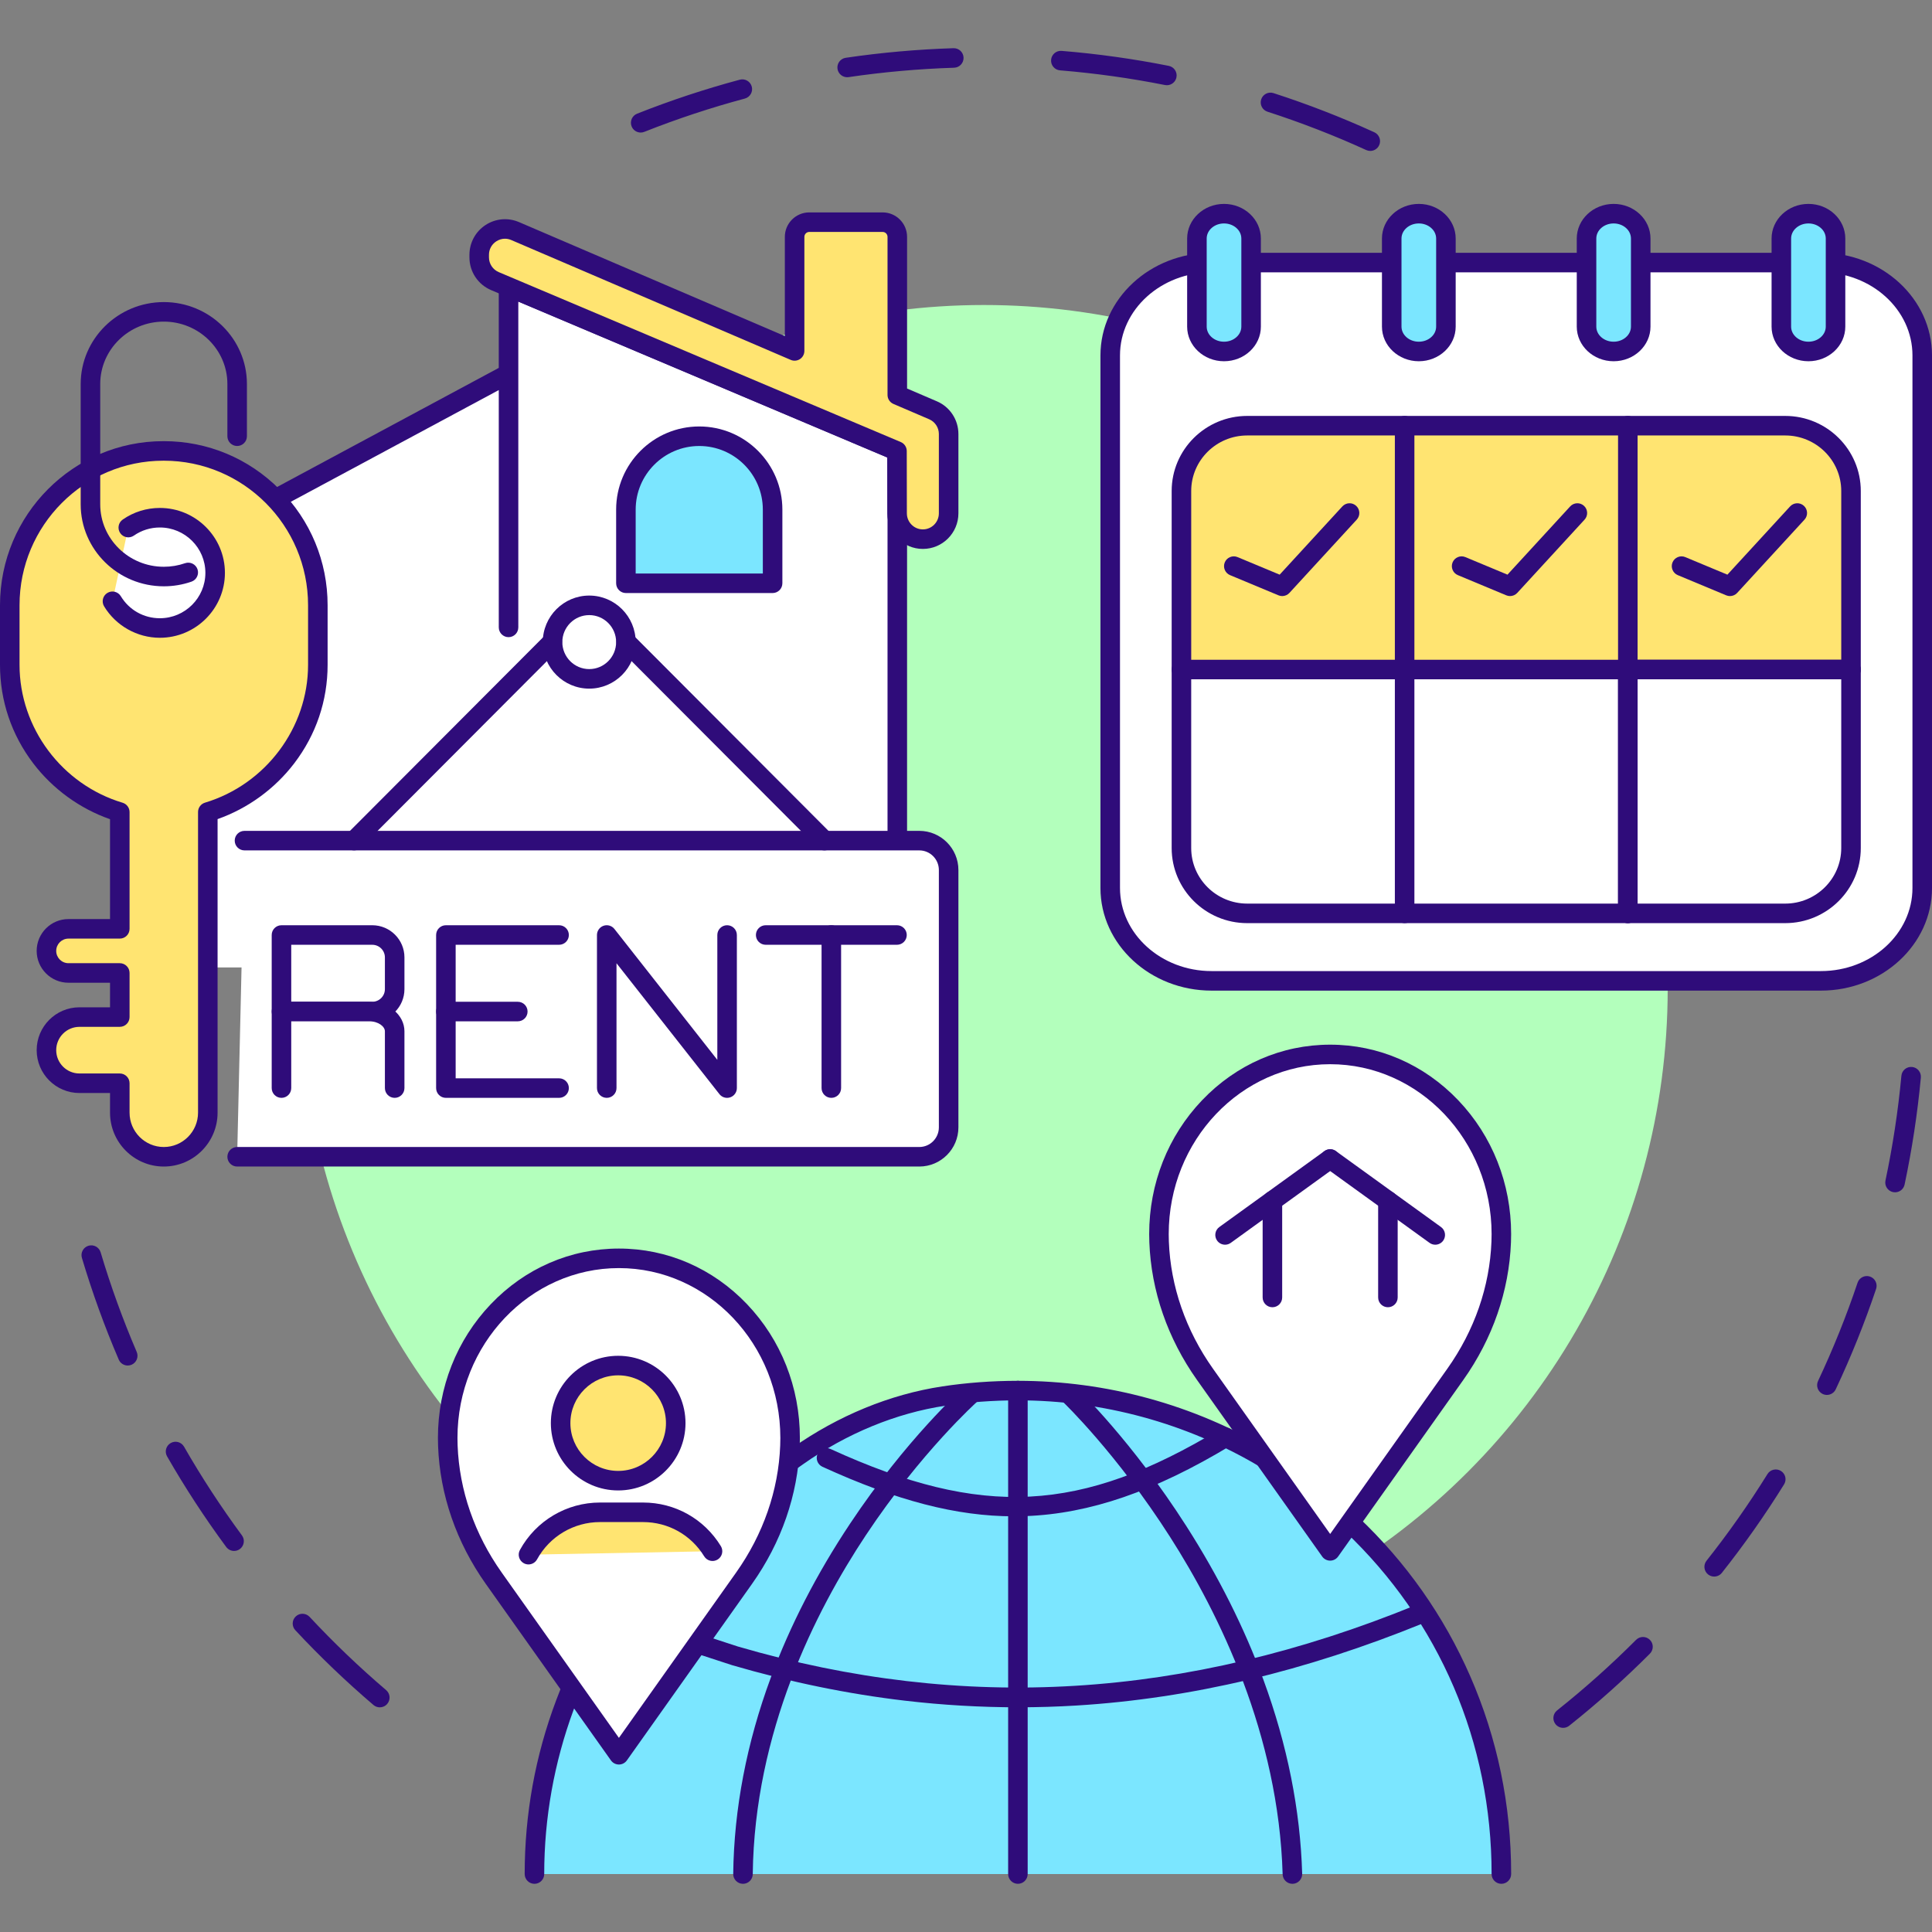 <svg xmlns="http://www.w3.org/2000/svg" enable-background="new 0 0 512 512" viewBox="0 0 512 512" id="renting-out-own-place"><rect x="0" y="0" width="512" height="512" fill="#808080" stroke="none"/><path fill="#2f0c7a" d="M100.653 452.462c-.594 0-1.192-.203-1.679-.619-7.248-6.183-14.215-12.852-20.711-19.822-.975-1.046-.917-2.684.129-3.659 1.047-.975 2.685-.917 3.659.129 6.361 6.826 13.185 13.357 20.283 19.413 1.088.928 1.217 2.562.289 3.65C102.111 452.154 101.384 452.462 100.653 452.462zM62.035 411.017c-.794 0-1.578-.364-2.086-1.052-5.661-7.672-10.933-15.749-15.671-24.007-.711-1.241-.283-2.823.957-3.534 1.241-.712 2.823-.283 3.534.957 4.639 8.086 9.802 15.996 15.346 23.509.849 1.151.605 2.772-.546 3.621C63.107 410.852 62.568 411.017 62.035 411.017zM33.85 361.879c-1.004 0-1.96-.587-2.381-1.569-3.759-8.758-7.043-17.827-9.763-26.955-.408-1.371.372-2.812 1.742-3.221 1.371-.408 2.812.372 3.221 1.742 2.663 8.937 5.879 17.817 9.559 26.392.564 1.314-.044 2.837-1.358 3.401C34.537 361.811 34.19 361.879 33.85 361.879zM414.252 457.897c-.762 0-1.517-.335-2.028-.978-.89-1.119-.704-2.748.415-3.638 7.3-5.805 14.344-12.098 20.938-18.702 1.01-1.012 2.65-1.014 3.662-.003 1.012 1.01 1.014 2.65.003 3.662-6.732 6.743-13.925 13.168-21.379 19.096C415.386 457.713 414.817 457.897 414.252 457.897zM454.273 417.807c-.564 0-1.131-.183-1.607-.56-1.121-.888-1.309-2.517-.421-3.637 5.8-7.317 11.233-15.044 16.15-22.965.754-1.215 2.35-1.589 3.566-.834 1.215.754 1.589 2.35.834 3.566-5.021 8.089-10.57 15.979-16.492 23.451C455.793 417.471 455.036 417.807 454.273 417.807zM484.145 369.671c-.369 0-.745-.08-1.102-.247-1.293-.609-1.848-2.152-1.239-3.446 3.978-8.446 7.502-17.209 10.474-26.047.456-1.355 1.923-2.084 3.28-1.629 1.355.456 2.085 1.924 1.629 3.279-3.036 9.026-6.635 17.977-10.698 26.603C486.047 369.122 485.116 369.671 484.145 369.671zM502.206 315.974c-.177 0-.358-.018-.539-.057-1.399-.296-2.293-1.67-1.997-3.069 1.928-9.111 3.348-18.45 4.219-27.757.133-1.424 1.396-2.471 2.819-2.337 1.424.133 2.47 1.395 2.337 2.819-.89 9.505-2.34 19.042-4.309 28.347C504.479 315.139 503.404 315.974 502.206 315.974zM363.136 39.998c-.36 0-.725-.075-1.074-.234-8.49-3.876-17.295-7.295-26.168-10.162-1.361-.44-2.107-1.899-1.668-3.26.44-1.361 1.898-2.107 3.26-1.668 9.063 2.928 18.055 6.42 26.727 10.379 1.301.594 1.874 2.13 1.28 3.431C365.058 39.435 364.118 39.998 363.136 39.998zM169.79 35.127c-1.03 0-2.005-.619-2.408-1.635-.527-1.329.123-2.834 1.452-3.362 8.858-3.514 18.016-6.545 27.219-9.011 1.38-.37 2.801.45 3.171 1.831s-.45 2.801-1.831 3.171c-9.011 2.414-17.977 5.382-26.649 8.822C170.431 35.068 170.108 35.127 169.79 35.127zM309.234 22.584c-.168 0-.338-.016-.509-.05-9.132-1.819-18.487-3.128-27.805-3.889-1.425-.117-2.486-1.367-2.369-2.792.117-1.425 1.364-2.486 2.792-2.37 9.515.778 19.068 2.114 28.395 3.972 1.402.279 2.313 1.643 2.033 3.045C311.526 21.732 310.444 22.584 309.234 22.584zM224.503 20.466c-1.263 0-2.369-.926-2.558-2.212-.208-1.415.77-2.73 2.184-2.939 9.399-1.383 19.006-2.239 28.553-2.542 1.434-.046 2.625 1.076 2.67 2.506.045 1.429-1.076 2.625-2.506 2.67-9.351.297-18.759 1.135-27.963 2.489C224.756 20.457 224.629 20.466 224.503 20.466z"></path><circle cx="260.751" cy="262.036" r="181.206" fill="#b3ffbc"></circle><polygon fill="#fff" points="237.793 256.38 237.793 119.533 134.769 76.022 134.769 166.266 134.769 99.043 62.25 138.001 62.25 178.803 43.41 213.029 43.41 256.38"></polygon><path fill="#2f0c7a" d="M237.793,258.969c-1.43,0-2.589-1.159-2.589-2.589V121.25l-97.846-41.324v86.34
				c0,1.43-1.159,2.589-2.589,2.589s-2.589-1.159-2.589-2.589v-62.893l-67.341,36.176v39.253c0,0.437-0.11,0.866-0.321,1.249
				l-18.52,33.644v42.685c0,1.43-1.159,2.589-2.589,2.589s-2.589-1.159-2.589-2.589v-43.351c0-0.437,0.11-0.866,0.321-1.249
				l18.519-33.644v-40.136c0-0.953,0.524-1.83,1.364-2.281l71.155-38.225V76.022c0-0.868,0.435-1.678,1.158-2.158
				c0.723-0.48,1.638-0.565,2.438-0.227L238.8,117.147c0.959,0.405,1.582,1.344,1.582,2.385V256.38
				C240.382,257.81,239.223,258.969,237.793,258.969z"></path><path fill="#ffe471" d="M2.589,176.203v-15.816c0-22.49,18.266-40.885,40.704-40.885h0.155
				c22.437,0,40.782,18.395,40.782,40.885v15.816c0,18.409-12.428,33.95-29.158,38.99v79.672c0,6.456-5.222,11.691-11.663,11.691
				c-6.44,0-11.662-5.235-11.662-11.691v-7.794H21.055c-4.831,0-8.748-3.925-8.748-8.768c0-4.842,3.917-8.769,8.748-8.769h10.692
				v-11.689H18.14c-3.221,0-5.833-2.619-5.833-5.846c0-3.228,2.612-5.846,5.833-5.846h13.607v-30.937
				C14.978,210.198,2.589,194.642,2.589,176.203z"></path><path fill="#2f0c7a" d="M43.409,309.146c-7.858,0-14.251-6.406-14.251-14.28v-5.204h-8.102
				c-6.251,0-11.337-5.095-11.337-11.358c0-6.263,5.086-11.358,11.337-11.358h8.102v-6.511H18.14c-4.644,0-8.422-3.784-8.422-8.436
				s3.778-8.436,8.422-8.436h11.018v-26.467c-8.004-2.801-15.171-7.998-20.338-14.785C3.05,194.733,0,185.705,0,176.203v-15.816
				c0-23.972,19.421-43.475,43.293-43.475h0.155c11.544,0,22.425,4.535,30.638,12.77c8.211,8.232,12.733,19.137,12.733,30.705
				v15.816c0,9.481-3.055,18.499-8.836,26.079c-5.169,6.778-12.331,11.977-20.322,14.789v77.794
				C57.662,302.74,51.268,309.146,43.409,309.146z M21.055,272.124c-3.396,0-6.159,2.772-6.159,6.18
				c0,3.407,2.763,6.179,6.159,6.179h10.692c1.43,0,2.589,1.159,2.589,2.589v7.794c0,5.019,4.07,9.102,9.073,9.102
				c5.004,0,9.074-4.083,9.074-9.102v-79.672c0-1.142,0.748-2.15,1.842-2.479c16.083-4.845,27.316-19.859,27.316-36.511v-15.816
				c0-21.116-17.133-38.296-38.193-38.296h-0.155c-21.017,0-38.115,17.18-38.115,38.296v15.816c0,16.698,11.231,31.72,27.311,36.53
				c1.096,0.328,1.847,1.336,1.847,2.481v30.938c0,1.43-1.159,2.589-2.589,2.589H18.14c-1.788,0-3.243,1.461-3.243,3.257
				s1.455,3.257,3.243,3.257h13.607c1.43,0,2.589,1.159,2.589,2.589v11.689c0,1.43-1.159,2.589-2.589,2.589L21.055,272.124
				L21.055,272.124z"></path><path fill="#ffe471" d="M247.253,108.725l-9.46-4.057V62.774c0-2.152-1.74-3.897-3.887-3.897h-19.44
				c-2.146,0-3.887,1.745-3.887,3.897v30.223l-74.064-31.762c-4.509-1.935-9.521,1.384-9.521,6.301v0.665
				c0,2.75,1.652,5.234,4.181,6.302l106.537,45.03l0.029,16.516c0.005,3.778,3.062,6.836,6.828,6.836c3.773,0,6.83-3.065,6.83-6.846
				v-21.017C251.4,112.279,249.767,109.802,247.253,108.725z"></path><path fill="#2f0c7a" d="M244.569,145.473c-5.186,0-9.411-4.226-9.418-9.421l-0.027-14.801L130.166,76.888
				c-3.5-1.479-5.762-4.888-5.762-8.687v-0.665c0-3.188,1.587-6.137,4.246-7.889c2.649-1.746,5.971-2.042,8.886-0.791L207.99,89.07
				V62.774c0-3.577,2.905-6.486,6.477-6.486h19.44c3.571,0,6.476,2.91,6.476,6.486v40.187l7.891,3.384
				c3.472,1.488,5.715,4.893,5.715,8.676v21.017C253.989,141.241,249.763,145.473,244.569,145.473z M133.815,63.264
				c-0.807,0-1.604,0.238-2.316,0.707c-1.218,0.803-1.917,2.102-1.917,3.565v0.665c0,1.712,1.02,3.25,2.599,3.917l106.538,45.03
				c0.957,0.404,1.579,1.342,1.581,2.38l0.029,16.516c0.003,2.345,1.905,4.251,4.239,4.251c2.339,0,4.241-1.91,4.241-4.257v-21.017
				c0-1.708-1.011-3.245-2.577-3.916c0,0,0,0,0,0l-9.46-4.057c-0.952-0.408-1.569-1.344-1.569-2.38V62.774
				c0-0.721-0.582-1.308-1.298-1.308h-19.44c-0.716,0-1.298,0.587-1.298,1.308v30.223c0,0.87-0.437,1.683-1.164,2.162
				c-0.727,0.479-1.645,0.561-2.446,0.218l-74.064-31.762C134.947,63.381,134.379,63.264,133.815,63.264z"></path><path fill="#7be6ff" d="M185.309,115.605L185.309,115.605c-10.735,0-19.438,8.704-19.438,19.44v19.53h38.876v-19.53
				C204.748,124.309,196.044,115.605,185.309,115.605z"></path><path fill="#2f0c7a" d="M204.748,157.164h-38.876c-1.43,0-2.589-1.159-2.589-2.589v-19.53
				c0-12.147,9.881-22.029,22.027-22.029s22.027,9.882,22.027,22.029v19.53C207.337,156.005,206.178,157.164,204.748,157.164z
				 M168.461,151.985h33.698v-16.94c0-9.292-7.559-16.851-16.849-16.851c-9.29,0-16.849,7.559-16.849,16.851V151.985z"></path><path fill="#fff" d="M62.848,306.556h180.777c4.295,0,7.774-3.488,7.774-7.793v-68.196c0-4.305-3.48-7.793-7.774-7.793
				H64.792L62.848,306.556z"></path><path fill="#2f0c7a" d="M243.625,309.145H62.848c-1.43,0-2.589-1.159-2.589-2.589c0-1.43,1.159-2.589,2.589-2.589h180.777
				c2.859,0,5.185-2.335,5.185-5.204v-68.196c0-2.87-2.326-5.204-5.185-5.204H64.792c-1.43,0-2.589-1.159-2.589-2.589
				c0-1.43,1.159-2.589,2.589-2.589h178.833c5.715,0,10.364,4.657,10.364,10.382v68.196
				C253.989,304.487,249.339,309.145,243.625,309.145z"></path><path fill="#fff" d="M146.432,170.162c0,5.381,4.352,9.744,9.72,9.744c5.367,0,9.718-4.363,9.718-9.744
				c0-5.38-4.352-9.742-9.718-9.742C150.784,160.42,146.432,164.782,146.432,170.162z"></path><path fill="#2f0c7a" d="M156.153,182.495c-6.787,0-12.309-5.533-12.309-12.333c0-6.799,5.522-12.331,12.309-12.331
				c6.786,0,12.307,5.532,12.307,12.331C168.46,176.963,162.939,182.495,156.153,182.495z M156.153,163.009
				c-3.932,0-7.131,3.209-7.131,7.153c0,3.945,3.199,7.155,7.131,7.155c3.931,0,7.129-3.21,7.129-7.155
				C163.282,166.218,160.084,163.009,156.153,163.009z"></path><path fill="#fff" d="M165.935,170.1l52.545,52.673L165.935,170.1z"></path><path fill="#2f0c7a" d="M218.481,225.362c-0.664,0-1.327-0.254-1.833-0.76l-52.545-52.673
				c-1.01-1.012-1.008-2.652,0.004-3.662c1.012-1.01,2.652-1.008,3.662,0.004l52.545,52.673c1.01,1.012,1.008,2.652-0.004,3.662
				C219.804,225.11,219.142,225.362,218.481,225.362z"></path><path fill="#fff" d="M146.371,170.101l-52.54,52.667L146.371,170.101z"></path><path fill="#2f0c7a" d="M93.831,225.357c-0.662,0-1.323-0.252-1.829-0.756c-1.012-1.01-1.014-2.649-0.004-3.662
				l52.54-52.667c1.01-1.012,2.649-1.014,3.662-0.004c1.012,1.01,1.014,2.649,0.004,3.662l-52.54,52.667
				C95.158,225.103,94.494,225.357,93.831,225.357z"></path><path fill="#fff" d="M29.803,159.345c2.563,4.245,7.229,7.084,12.559,7.084c8.094,0,14.655-6.545,14.655-14.615
				c0-8.07-6.561-14.614-14.655-14.614c-3.109,0-5.993,0.965-8.365,2.615L29.803,159.345z"></path><path fill="#2f0c7a" d="M42.362,169.018c-6.009,0-11.671-3.194-14.776-8.335c-0.739-1.224-0.346-2.816,0.878-3.555
				c1.224-0.739,2.816-0.346,3.555,0.878c2.206,3.653,6.072,5.834,10.343,5.834c6.653,0,12.066-5.395,12.066-12.026
				c0-6.63-5.413-12.024-12.066-12.024c-2.482,0-4.863,0.744-6.886,2.151c-1.174,0.816-2.788,0.527-3.604-0.647
				c-0.817-1.174-0.527-2.787,0.647-3.604c2.895-2.014,6.299-3.079,9.843-3.079c9.508,0,17.244,7.717,17.244,17.203
				C59.606,161.3,51.871,169.018,42.362,169.018z"></path><path fill="#2f0c7a" d="M43.41,155.377c-12.146,0-22.027-9.743-22.027-21.718v-31.885c0-11.976,9.881-21.72,22.027-21.72
			s22.027,9.743,22.027,21.72v13.831c0,1.43-1.159,2.589-2.589,2.589s-2.589-1.159-2.589-2.589v-13.831
			c0-9.121-7.559-16.542-16.849-16.542s-16.849,7.421-16.849,16.542v31.885c0,9.12,7.558,16.54,16.849,16.54
			c1.932,0,3.827-0.318,5.631-0.944c1.351-0.469,2.826,0.246,3.295,1.597c0.469,1.351-0.246,2.826-1.597,3.295
			C48.388,154.963,45.922,155.377,43.41,155.377z"></path><g><path fill="#fff" d="M98.657,268.07H74.592v-20.283h24.066c3.264,0,5.935,2.671,5.935,5.935v8.414
						C104.592,265.399,101.921,268.07,98.657,268.07z"></path><path fill="#2f0c7a" d="M98.657,270.659H74.592c-1.43,0-2.589-1.159-2.589-2.589v-20.283
						c0-1.43,1.159-2.589,2.589-2.589h24.066c4.7,0,8.524,3.824,8.524,8.524v8.414C107.181,266.835,103.357,270.659,98.657,270.659z
						 M77.181,265.481h21.476c1.845,0,3.346-1.501,3.346-3.345v-8.414c0-1.845-1.501-3.345-3.346-3.345H77.181V265.481z"></path><path fill="#fff" d="M74.592,288.354V268.07H97.86c3.703,0,6.732,2.354,6.732,5.232v15.052L74.592,288.354
						L74.592,288.354z"></path><path fill="#2f0c7a" d="M104.592,290.943c-1.43,0-2.589-1.159-2.589-2.589v-15.052c0-1.25-1.702-2.643-4.143-2.643
						H77.181v17.695c0,1.43-1.159,2.589-2.589,2.589c-1.43,0-2.589-1.159-2.589-2.589V268.07c0-1.43,1.159-2.589,2.589-2.589H97.86
						c5.14,0,9.321,3.509,9.321,7.821v15.052C107.181,289.784,106.022,290.943,104.592,290.943z"></path><rect width="30" height="40.567" x="118.165" y="247.787" fill="#fff"></rect><path fill="#2f0c7a" d="M148.165,290.943h-30c-1.43,0-2.589-1.159-2.589-2.589v-40.567c0-1.43,1.159-2.589,2.589-2.589
						h30c1.43,0,2.589,1.159,2.589,2.589c0,1.43-1.159,2.589-2.589,2.589h-27.411v35.389h27.411c1.43,0,2.589,1.159,2.589,2.589
						C150.754,289.784,149.595,290.943,148.165,290.943z"></path><path fill="#fff" d="M118.165,268.07h19.057H118.165z"></path><path fill="#2f0c7a" d="M137.222,270.659h-19.057c-1.43,0-2.589-1.159-2.589-2.589s1.159-2.589,2.589-2.589h19.057
						c1.43,0,2.589,1.159,2.589,2.589C139.811,269.5,138.652,270.659,137.222,270.659z"></path><g><polygon fill="#fff" points="160.789 288.354 160.789 247.787 192.688 288.354 192.688 247.787"></polygon><path fill="#2f0c7a" d="M192.689,290.943c-0.779,0-1.535-0.352-2.036-0.989l-27.274-34.686v33.085
					c0,1.43-1.159,2.589-2.589,2.589s-2.589-1.159-2.589-2.589v-40.567c0-1.104,0.699-2.086,1.742-2.447
					c1.043-0.361,2.2-0.021,2.882,0.846l27.274,34.686v-33.086c0-1.43,1.159-2.589,2.589-2.589c1.43,0,2.589,1.159,2.589,2.589
					v40.567c0,1.104-0.699,2.086-1.742,2.447C193.257,290.897,192.971,290.943,192.689,290.943z"></path></g><g><path fill="#fff" d="M220.312,288.354v-40.567V288.354z"></path><path fill="#2f0c7a" d="M220.312,290.943c-1.43,0-2.589-1.159-2.589-2.589v-40.567c0-1.43,1.159-2.589,2.589-2.589
						c1.43,0,2.589,1.159,2.589,2.589v40.567C222.901,289.784,221.742,290.943,220.312,290.943z"></path><path fill="#fff" d="M202.913,247.787h34.799H202.913z"></path><path fill="#2f0c7a" d="M237.712,250.376h-34.799c-1.43,0-2.589-1.159-2.589-2.589s1.159-2.589,2.589-2.589h34.799
						c1.43,0,2.589,1.159,2.589,2.589S239.142,250.376,237.712,250.376z"></path></g></g><g><path fill="#fff" d="M482.557,259.936H321.074c-14.831,0-26.853-11.018-26.853-24.609V94.189
					c0-13.591,12.023-24.609,26.853-24.609h161.484c14.831,0,26.853,11.018,26.853,24.609v141.138
					C509.411,248.918,497.388,259.936,482.557,259.936z"></path><path fill="#2f0c7a" d="M482.557,262.525H321.074c-16.235,0-29.443-12.201-29.443-27.198V94.189
					c0-14.997,13.208-27.198,29.443-27.198h161.484c16.235,0,29.443,12.201,29.443,27.198v141.138
					C512,250.324,498.792,262.525,482.557,262.525z M321.074,72.17c-13.379,0-24.264,9.878-24.264,22.019v141.138
					c0,12.141,10.885,22.019,24.264,22.019h161.484c13.379,0,24.264-9.878,24.264-22.019V94.189
					c0-12.141-10.885-22.019-24.264-22.019H321.074z"></path><path fill="#7be6ff" d="M324.376,93.145L324.376,93.145c-3.966,0-7.18-2.946-7.18-6.58v-23.36
						c0-3.634,3.215-6.58,7.18-6.58l0,0c3.966,0,7.18,2.946,7.18,6.58v23.36C331.556,90.199,328.342,93.145,324.376,93.145z"></path><path fill="#2f0c7a" d="M324.376,95.734c-5.387,0-9.77-4.113-9.77-9.169v-23.36c0-5.056,4.383-9.169,9.77-9.169
						c5.387,0,9.769,4.113,9.769,9.169v23.36C334.145,91.621,329.763,95.734,324.376,95.734z M324.376,59.214
						c-2.532,0-4.591,1.79-4.591,3.991v23.36c0,2.201,2.06,3.991,4.591,3.991c2.531,0,4.591-1.79,4.591-3.991v-23.36
						C328.967,61.004,326.908,59.214,324.376,59.214z"></path><path fill="#7be6ff" d="M376.002,93.145L376.002,93.145c-3.966,0-7.18-2.946-7.18-6.58v-23.36
						c0-3.634,3.215-6.58,7.18-6.58l0,0c3.966,0,7.18,2.946,7.18,6.58v23.36C383.183,90.199,379.968,93.145,376.002,93.145z"></path><path fill="#2f0c7a" d="M376.002,95.734c-5.387,0-9.77-4.113-9.77-9.169v-23.36c0-5.056,4.383-9.169,9.77-9.169
						c5.387,0,9.769,4.113,9.769,9.169v23.36C385.772,91.621,381.389,95.734,376.002,95.734z M376.002,59.214
						c-2.532,0-4.591,1.79-4.591,3.991v23.36c0,2.201,2.06,3.991,4.591,3.991c2.531,0,4.591-1.79,4.591-3.991v-23.36
						C380.593,61.004,378.534,59.214,376.002,59.214z"></path><path fill="#7be6ff" d="M427.629,93.145L427.629,93.145c-3.966,0-7.18-2.946-7.18-6.58v-23.36
						c0-3.634,3.215-6.58,7.18-6.58l0,0c3.966,0,7.18,2.946,7.18,6.58v23.36C434.809,90.199,431.594,93.145,427.629,93.145z"></path><path fill="#2f0c7a" d="M427.629,95.734c-5.387,0-9.77-4.113-9.77-9.169v-23.36c0-5.056,4.382-9.169,9.77-9.169
						c5.387,0,9.769,4.113,9.769,9.169v23.36C437.398,91.621,433.016,95.734,427.629,95.734z M427.629,59.214
						c-2.532,0-4.591,1.79-4.591,3.991v23.36c0,2.201,2.06,3.991,4.591,3.991c2.531,0,4.591-1.79,4.591-3.991v-23.36
						C432.22,61.004,430.16,59.214,427.629,59.214z"></path><path fill="#7be6ff" d="M479.255,93.145L479.255,93.145c-3.966,0-7.18-2.946-7.18-6.58v-23.36
						c0-3.634,3.215-6.58,7.18-6.58l0,0c3.966,0,7.18,2.946,7.18,6.58v23.36C486.435,90.199,483.22,93.145,479.255,93.145z"></path><path fill="#2f0c7a" d="M479.255,95.734c-5.387,0-9.77-4.113-9.77-9.169v-23.36c0-5.056,4.382-9.169,9.77-9.169
						c5.387,0,9.769,4.113,9.769,9.169v23.36C489.024,91.621,484.642,95.734,479.255,95.734z M479.255,59.214
						c-2.532,0-4.591,1.79-4.591,3.991v23.36c0,2.201,2.06,3.991,4.591,3.991c2.531,0,4.591-1.79,4.591-3.991v-23.36
						C483.846,61.004,481.786,59.214,479.255,59.214z"></path><g><path fill="#ffe471" d="M313.093,177.433V130.12c0-9.558,7.806-17.307,17.435-17.307h142.575
					c9.629,0,17.435,7.748,17.435,17.307v47.313H313.093z"></path><path fill="#2f0c7a" d="M490.538,180.022c-1.43,0-2.589-1.159-2.589-2.589V130.12c0-8.115-6.66-14.717-14.845-14.717
					H330.528c-8.186,0-14.845,6.602-14.845,14.717v47.313c0,1.43-1.159,2.589-2.589,2.589c-1.43,0-2.589-1.159-2.589-2.589V130.12
					c0-10.971,8.983-19.896,20.024-19.896h142.575c11.041,0,20.024,8.925,20.024,19.896v47.313
					C493.127,178.863,491.967,180.022,490.538,180.022z"></path><path fill="#fff" d="M431.389,242.052H330.528c-9.629,0-17.435-7.748-17.435-17.307v-47.313L431.389,242.052z"></path><path fill="#2f0c7a" d="M431.389,244.642H330.528c-11.041,0-20.024-8.925-20.024-19.896v-47.313
					c0-1.43,1.159-2.589,2.589-2.589c1.43,0,2.589,1.159,2.589,2.589v47.313c0,8.115,6.66,14.717,14.845,14.717h100.862
					c1.43,0,2.589,1.159,2.589,2.589S432.82,244.642,431.389,244.642z"></path><path fill="#fff" d="M490.538,177.433v47.313c0,9.558-7.806,17.307-17.435,17.307h-41.713v-64.619L490.538,177.433
					L490.538,177.433z"></path><path fill="#2f0c7a" d="M473.103,244.641h-41.713c-1.43,0-2.589-1.159-2.589-2.589v-64.619
					c0-1.43,1.159-2.589,2.589-2.589h59.148c1.43,0,2.589,1.159,2.589,2.589v47.313
					C493.127,235.716,484.144,244.641,473.103,244.641z M433.979,239.463h39.124c8.186,0,14.845-6.602,14.845-14.717v-44.724h-53.97
					V239.463z"></path><path fill="#fff" d="M314.828,177.433h175.71H314.828z"></path><path fill="#2f0c7a" d="M490.538,180.022h-175.71c-1.43,0-2.589-1.159-2.589-2.589c0-1.43,1.159-2.589,2.589-2.589
					h175.71c1.43,0,2.589,1.159,2.589,2.589C493.127,178.863,491.967,180.022,490.538,180.022z"></path><path fill="#fff" d="M431.389,112.813v129.239V112.813z"></path><path fill="#2f0c7a" d="M431.389,244.641c-1.43,0-2.589-1.159-2.589-2.589V112.813c0-1.43,1.159-2.589,2.589-2.589
					c1.43,0,2.589,1.159,2.589,2.589v129.239C433.979,243.482,432.82,244.641,431.389,244.641z"></path><g><path fill="#fff" d="M372.241,112.813v129.239V112.813z"></path><path fill="#2f0c7a" d="M372.242,244.641c-1.43,0-2.589-1.159-2.589-2.589V112.813c0-1.43,1.159-2.589,2.589-2.589
					s2.589,1.159,2.589,2.589v129.239C374.831,243.482,373.671,244.641,372.242,244.641z"></path></g></g><path fill="#2f0c7a" d="M339.803 157.966c-.335 0-.673-.065-.996-.199l-12.834-5.35c-1.32-.55-1.944-2.066-1.394-3.386.55-1.32 2.066-1.944 3.386-1.394l11.158 4.651 16.614-18.083c.968-1.053 2.605-1.123 3.659-.155 1.053.967 1.122 2.605.155 3.658l-17.841 19.42C341.21 157.673 340.513 157.966 339.803 157.966zM400.178 157.966c-.335 0-.673-.065-.996-.199l-12.834-5.35c-1.32-.55-1.944-2.066-1.394-3.386.55-1.32 2.066-1.944 3.386-1.394l11.158 4.651 16.614-18.083c.968-1.053 2.605-1.123 3.659-.155 1.053.967 1.122 2.605.155 3.658l-17.841 19.42C401.585 157.673 400.888 157.966 400.178 157.966zM458.459 157.968c-.335 0-.673-.065-.996-.199l-12.834-5.35c-1.32-.55-1.944-2.066-1.394-3.386.55-1.32 2.066-1.943 3.386-1.394l11.158 4.651 16.614-18.084c.967-1.053 2.605-1.122 3.659-.155 1.053.967 1.122 2.605.155 3.659l-17.842 19.42C459.865 157.675 459.169 157.968 458.459 157.968z"></path></g><g><path fill="#7be6ff" d="M141.633,496.639c0-31.806,11.589-60.905,30.775-83.304l39.003-27.472
					c11.531-8.122,24.703-13.768,38.647-15.889c6.376-0.97,12.928-1.459,19.698-1.459c23.849,0,46.177,6.516,65.299,17.866
					l23.006,17.425c24.717,23.357,39.818,56.141,39.818,92.832L141.633,496.639L141.633,496.639L141.633,496.639z"></path><path fill="#2f0c7a" d="M397.879,499.228c-1.43,0-2.589-1.159-2.589-2.589c0-34.832-13.815-67.092-38.905-90.853
					l-22.776-17.251c-19.264-11.403-41.339-17.429-63.853-17.429c-6.576,0-13.072,0.481-19.308,1.429
					c-13.029,1.981-26.012,7.322-37.545,15.446l-38.737,27.284c-19.312,22.664-29.944,51.55-29.944,81.375
					c0,1.43-1.159,2.589-2.589,2.589c-1.43,0-2.589-1.159-2.589-2.589c0-15.868,2.812-31.376,8.359-46.092
					c5.359-14.218,13.11-27.304,23.039-38.896c0.14-0.163,0.299-0.309,0.475-0.432l39.003-27.472
					c12.186-8.583,25.931-14.23,39.749-16.332c6.493-0.987,13.251-1.488,20.087-1.488c23.491,0,46.528,6.303,66.621,18.228
					c0.083,0.05,0.164,0.104,0.242,0.162l23.006,17.425c0.075,0.057,0.147,0.118,0.215,0.182
					c12.772,12.069,22.789,26.288,29.772,42.26c7.204,16.478,10.857,34.126,10.857,52.453
					C400.468,498.069,399.309,499.228,397.879,499.228z"></path><path fill="#2f0c7a" d="M196.901 499.228c-.011 0-.021 0-.032 0-1.43-.017-2.575-1.19-2.558-2.62.206-17.217 3.559-34.721 9.965-52.025 5.112-13.808 12.168-27.52 20.973-40.755 14.987-22.526 29.654-35.692 30.271-36.241 1.068-.951 2.705-.856 3.655.212.951 1.068.856 2.704-.211 3.655l0 0c-.147.131-14.866 13.359-29.487 35.368-13.431 20.219-29.537 52.219-29.988 89.848C199.472 498.089 198.316 499.228 196.901 499.228zM269.756 499.228c-1.43 0-2.589-1.159-2.589-2.589V368.516c0-1.43 1.159-2.589 2.589-2.589 1.43 0 2.589 1.159 2.589 2.589v128.123C272.345 498.069 271.186 499.228 269.756 499.228z"></path><path fill="#2f0c7a" d="M269.809,452.45c-10.011,0-20.057-0.586-30.019-1.754c-15.073-1.768-30.468-4.932-45.757-9.402
				c-0.026-0.008-0.052-0.016-0.077-0.024l-18.275-5.967c-0.025-0.008-0.049-0.017-0.074-0.025
				c-4.364-1.572-8.807-3.278-13.204-5.071c-1.324-0.54-1.96-2.051-1.42-3.375c0.54-1.324,2.051-1.96,3.375-1.42
				c4.319,1.761,8.682,3.437,12.968,4.981l18.199,5.942c59.889,17.5,118.643,13.927,179.609-10.927
				c1.324-0.539,2.835,0.096,3.375,1.42c0.54,1.324-0.096,2.835-1.42,3.375c-15.487,6.314-31.016,11.34-46.154,14.938
				c-15.22,3.618-30.574,5.919-45.637,6.839C280.156,452.294,274.987,452.45,269.809,452.45z"></path><path fill="#2f0c7a" d="M342.5,499.228c-1.395,0-2.546-1.11-2.587-2.514c-1.077-37.024-16.819-69.063-29.837-89.421
				c-14.127-22.094-28.119-35.513-28.259-35.646c-1.036-0.986-1.076-2.625-0.09-3.66c0.986-1.036,2.625-1.076,3.661-0.09
				c0.589,0.561,14.589,13.988,29.051,36.607c8.496,13.288,15.358,26.981,20.396,40.699c6.313,17.191,9.763,34.471,10.254,51.361
				c0.042,1.429-1.083,2.622-2.513,2.663C342.552,499.228,342.526,499.228,342.5,499.228z"></path><path fill="#2f0c7a" d="M268.697,401.839c-15.191,0-31.005-4.11-50.742-13.129c-1.301-0.594-1.873-2.131-1.279-3.431
				c0.594-1.3,2.13-1.873,3.431-1.279c40.204,18.373,66.276,17.031,103.321-5.322c1.224-0.739,2.816-0.345,3.555,0.879
				c0.739,1.224,0.345,2.816-0.879,3.555c-20.059,12.104-37.302,18.036-54.265,18.669
				C270.794,401.819,269.747,401.839,268.697,401.839z"></path><path fill="#fff" d="M130.847,418.244c-7.23-10.197-11.679-22.38-12.161-35.079c-0.027-0.714-0.041-1.411-0.041-2.09
				c0-26.291,20.314-47.605,45.372-47.605s45.372,21.313,45.372,47.605c0,0.679-0.014,1.377-0.041,2.09
				c-0.482,12.699-4.931,24.882-12.161,35.079l-33.17,46.784L130.847,418.244z"></path><path fill="#2f0c7a" d="M164.017,467.617c-0.839,0-1.627-0.407-2.112-1.092l-33.171-46.784l0,0
				c-7.777-10.969-12.147-23.583-12.636-36.479c-0.028-0.748-0.043-1.484-0.043-2.188c0-13.384,4.974-25.973,14.004-35.448
				c9.063-9.509,21.123-14.746,33.957-14.746s24.894,5.237,33.957,14.746c9.031,9.475,14.004,22.064,14.004,35.448
				c0,0.704-0.014,1.44-0.043,2.188c-0.49,12.896-4.859,25.51-12.637,36.479l-33.17,46.784
				C165.644,467.21,164.857,467.617,164.017,467.617z M132.959,416.746l31.058,43.806l31.058-43.806
				c7.194-10.146,11.235-21.793,11.686-33.68c0.026-0.683,0.039-1.353,0.039-1.992c0-24.822-19.193-45.016-42.783-45.016
				s-42.783,20.194-42.783,45.016c0,0.639,0.013,1.31,0.039,1.992C121.724,394.953,125.765,406.6,132.959,416.746z"></path><circle cx="163.824" cy="377.141" r="15.253" fill="#ffe471"></circle><path fill="#2f0c7a" d="M163.824,394.983c-9.838,0-17.842-8.004-17.842-17.842c0-9.838,8.004-17.842,17.842-17.842
					s17.842,8.004,17.842,17.842S173.661,394.983,163.824,394.983z M163.824,364.478c-6.983,0-12.664,5.681-12.664,12.663
					c0,6.983,5.681,12.664,12.664,12.664c6.983,0,12.663-5.681,12.663-12.664C176.487,370.159,170.806,364.478,163.824,364.478z"></path><path fill="#ffe471" d="M188.823,411.091c-3.796-6.188-10.624-10.316-18.415-10.316h-11.411
					c-8.168,0-15.277,4.536-18.944,11.227L188.823,411.091z"></path><path fill="#2f0c7a" d="M140.051,414.592c-0.421,0-0.847-0.103-1.242-0.319c-1.254-0.687-1.713-2.261-1.026-3.515
					c4.25-7.755,12.379-12.572,21.215-12.572h11.411c8.476,0,16.186,4.318,20.622,11.551c0.748,1.219,0.366,2.813-0.853,3.561
					c-1.219,0.748-2.813,0.366-3.561-0.853c-3.488-5.686-9.547-9.081-16.208-9.081h-11.411c-6.944,0-13.333,3.787-16.674,9.882
					C141.853,414.105,140.966,414.592,140.051,414.592z"></path><g><path fill="#fff" d="M319.336,364.212c-7.23-10.197-11.679-22.38-12.161-35.079c-0.027-0.714-0.041-1.411-0.041-2.09
				c0-26.291,20.314-47.605,45.372-47.605c25.059,0,45.372,21.313,45.372,47.605c0,0.679-0.014,1.377-0.041,2.09
				c-0.482,12.699-4.931,24.882-12.161,35.079l-33.17,46.784L319.336,364.212z"></path><path fill="#2f0c7a" d="M352.506,413.585c-0.839,0-1.627-0.407-2.112-1.092l-33.17-46.784l0,0
				c-7.777-10.969-12.147-23.583-12.637-36.479c-0.028-0.743-0.043-1.479-0.043-2.188c0-13.384,4.973-25.973,14.004-35.448
				c9.063-9.509,21.123-14.746,33.957-14.746s24.894,5.237,33.957,14.746c9.031,9.475,14.004,22.064,14.004,35.448
				c0,0.709-0.014,1.446-0.043,2.188c-0.49,12.895-4.859,25.509-12.637,36.478l-33.17,46.784
				C354.133,413.178,353.346,413.585,352.506,413.585z M321.448,362.714l31.058,43.805l31.058-43.805
				c7.194-10.146,11.235-21.793,11.686-33.68c0.026-0.678,0.039-1.348,0.039-1.992c0-24.822-19.193-45.016-42.783-45.016
				s-42.783,20.194-42.783,45.016c0,0.644,0.013,1.314,0.039,1.992C310.214,340.921,314.255,352.568,321.448,362.714z"></path></g><g><path fill="#ffe471" d="M352.507,307.146l27.852,20.124L352.507,307.146z"></path><path fill="#2f0c7a" d="M380.357,329.86c-0.526,0-1.056-0.159-1.514-0.491l-27.852-20.125
					c-1.159-0.837-1.42-2.456-0.583-3.615c0.838-1.159,2.456-1.419,3.615-0.583l27.852,20.125c1.159,0.837,1.42,2.456,0.583,3.615
					C381.951,329.487,381.16,329.86,380.357,329.86z"></path><path fill="#ffe471" d="M367.811,318.204v25.639V318.204z"></path><path fill="#2f0c7a" d="M367.811,346.433c-1.43,0-2.589-1.159-2.589-2.589v-25.639c0-1.43,1.159-2.589,2.589-2.589
					s2.589,1.159,2.589,2.589v25.639C370.4,345.273,369.241,346.433,367.811,346.433z"></path></g><g><path fill="#ffe471" d="M352.507,307.146l-27.852,20.124L352.507,307.146z"></path><path fill="#2f0c7a" d="M324.656,329.86c-0.803,0-1.594-0.372-2.101-1.073c-0.837-1.159-0.577-2.778,0.582-3.615
					l27.852-20.125c1.159-0.837,2.777-0.577,3.615,0.583c0.837,1.159,0.577,2.778-0.582,3.615l-27.852,20.125
					C325.712,329.701,325.182,329.86,324.656,329.86z"></path><path fill="#ffe471" d="M337.202,318.204v25.639V318.204z"></path><path fill="#2f0c7a" d="M337.202,346.433c-1.43,0-2.589-1.159-2.589-2.589v-25.639c0-1.43,1.159-2.589,2.589-2.589
					c1.43,0,2.589,1.159,2.589,2.589v25.639C339.792,345.273,338.632,346.433,337.202,346.433z"></path></g></g></svg>